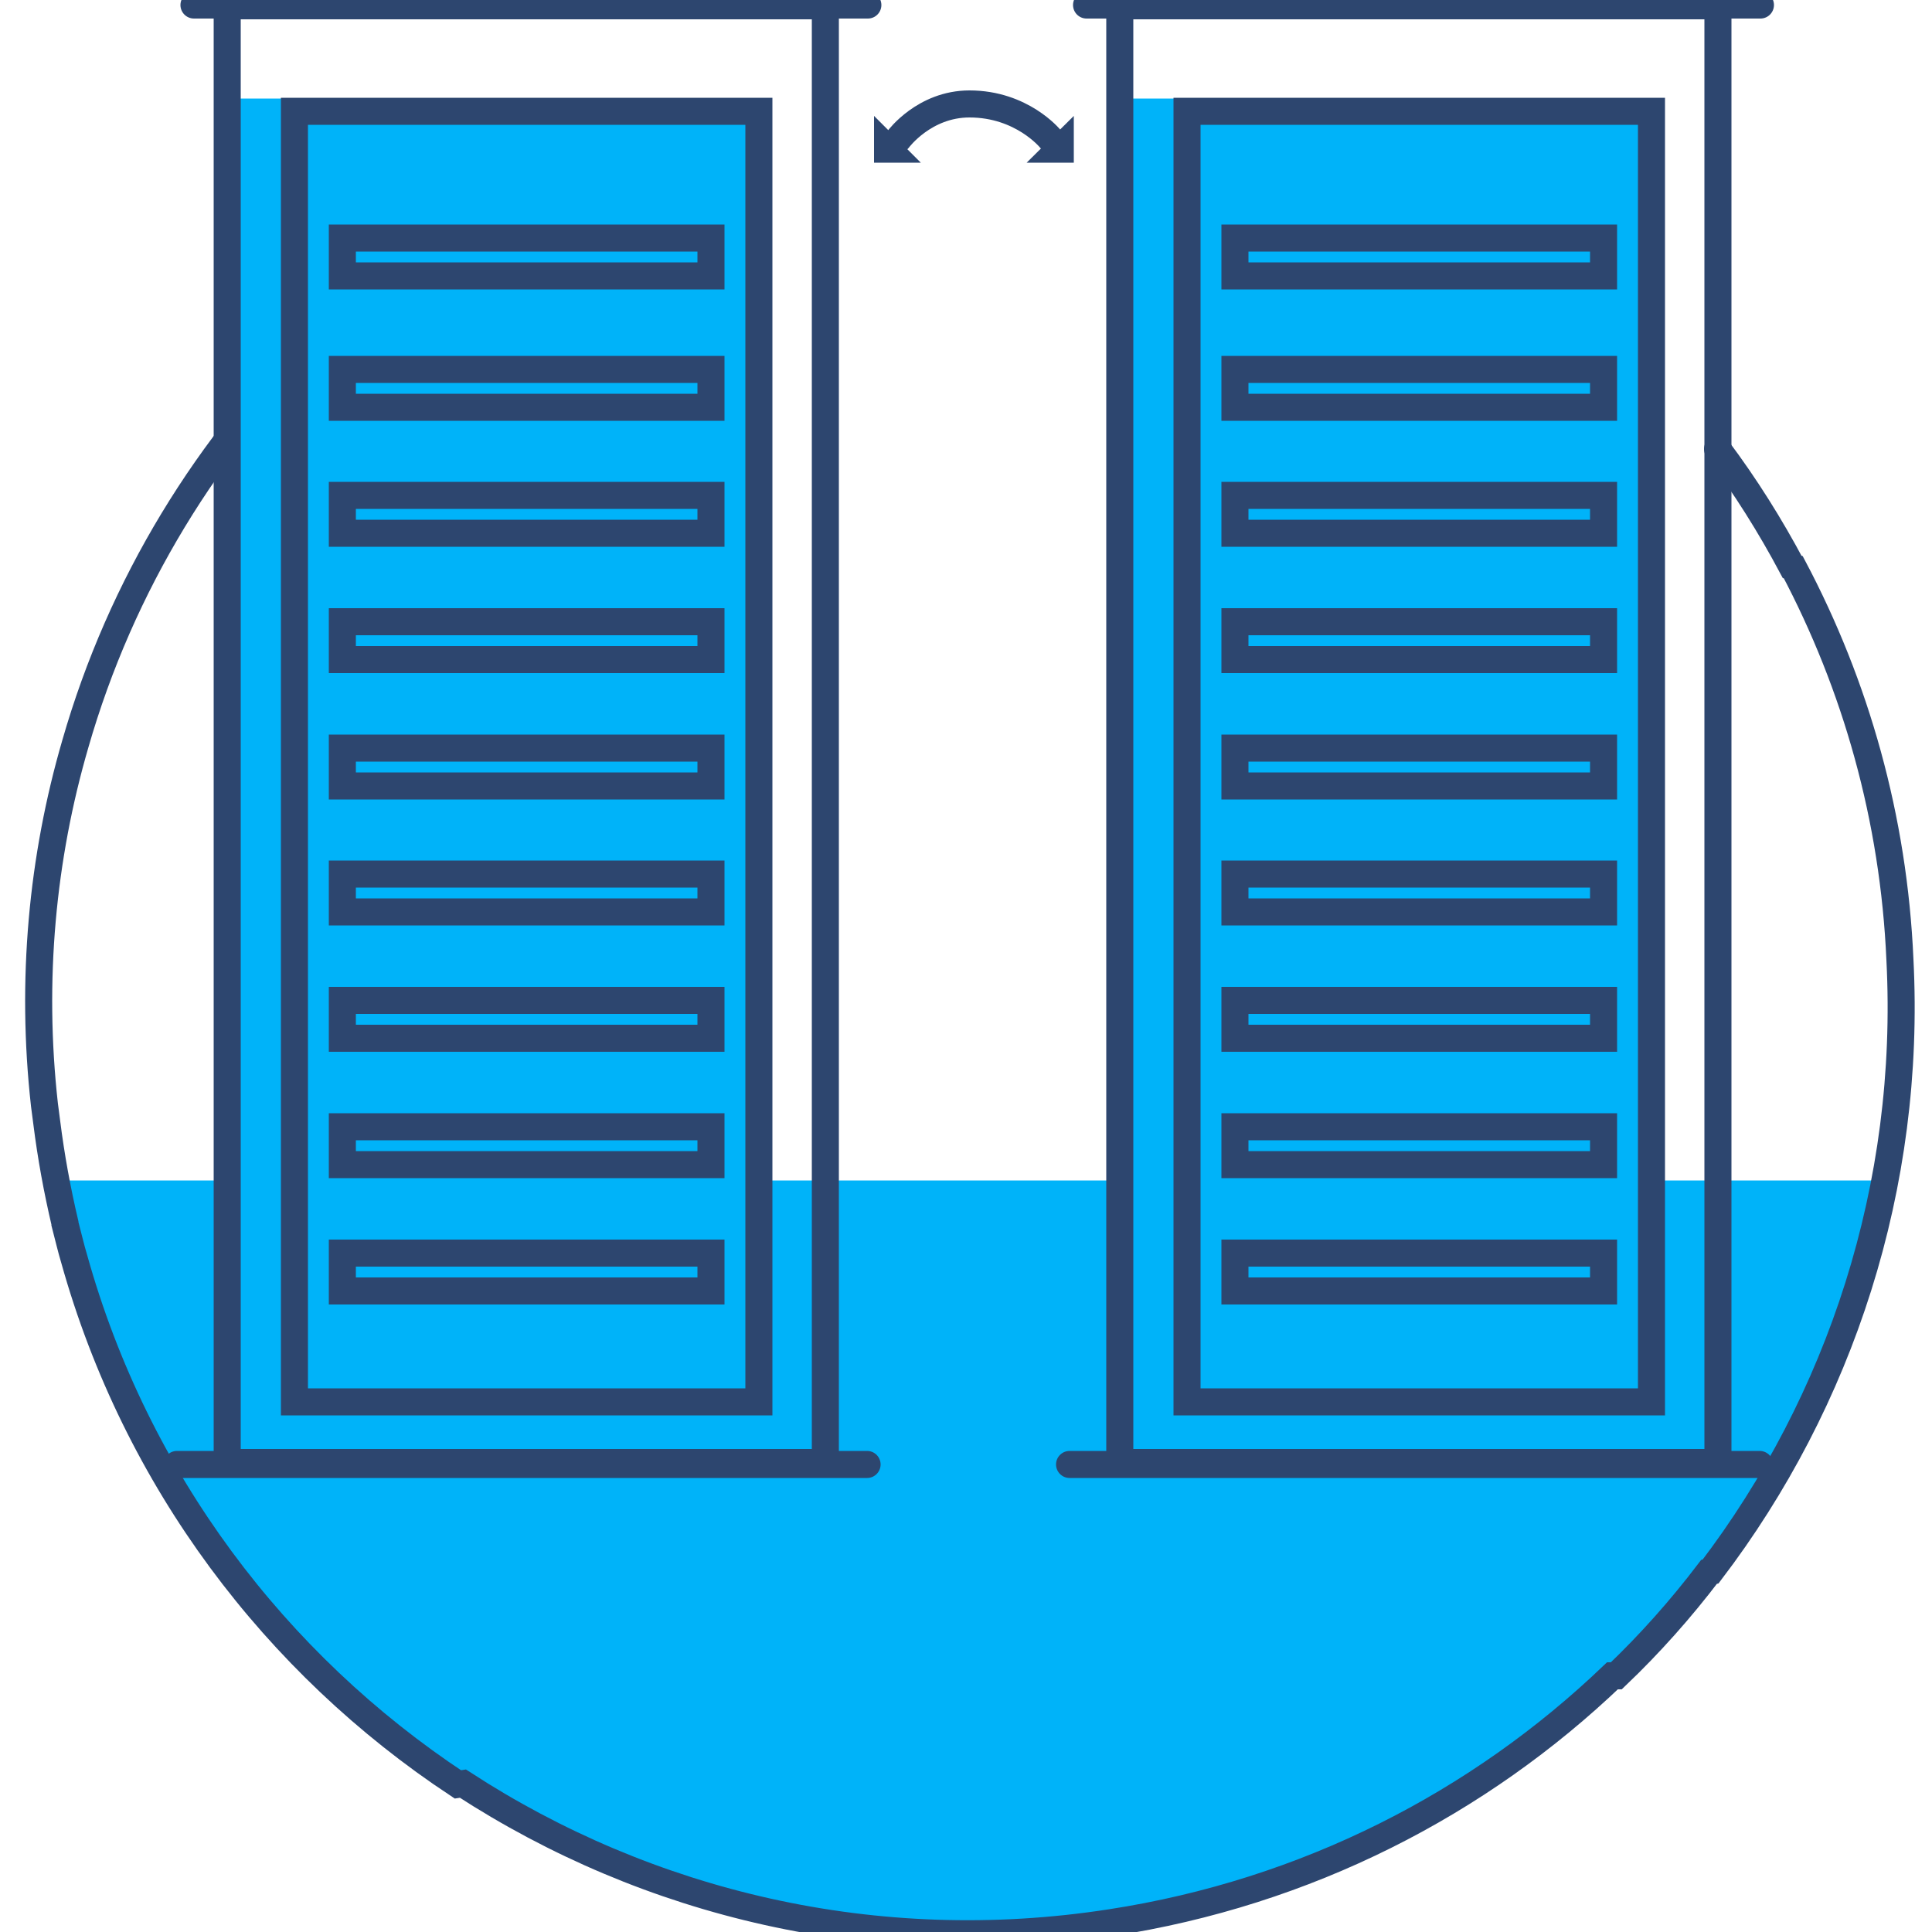 <?xml version="1.0" encoding="utf-8"?>
<!-- Generator: Adobe Illustrator 21.0.0, SVG Export Plug-In . SVG Version: 6.00 Build 0)  -->
<svg version="1.1" id="Слой_1" xmlns="http://www.w3.org/2000/svg" xmlns:xlink="http://www.w3.org/1999/xlink" x="0px" y="0px"
	 viewBox="0 0 500 500" style="enable-background:new 0 0 500 500;" xml:space="preserve">
<style type="text/css">
	.st0{fill:#00B3F9;}
	.st1{fill:none;stroke:#2D466F;stroke-width:7;stroke-linecap:round;stroke-miterlimit:10;}
	.st2{fill:#2D466F;}
</style>
<path class="st0" d="M250.9,500c117.2,0,214.7-83.7,236.3-194.5H14.6C36.2,416.3,133.8,500,250.9,500z"/>
<path class="st1" d="M180.4,30.1c-26.3,8-50.7,20.5-72.3,36.4"/>
<path class="st1" d="M392.4,65.5c-17.5-12.7-36.8-23.1-57.4-30.8"/>
<path class="st1" d="M392.4,65.5"/>
<path class="st1" d="M271.8,35.9c0,0-7.3-9-20.9-9c-11.7,0-18.4,9.1-18.4,9.1"/>
<path class="st1" d="M83.7,85.9c-29.9,28.9-52.4,65.5-64.2,106.6c-8.6,29.5-11.6,61.2-8,93.4c0.1,0.8,0.2,1.6,0.3,2.3
	c0.1,0.8,0.2,1.5,0.3,2.3c1.1,8.8,2.7,17.5,4.7,26c0,0.1,0,0.1,0,0.2c0.4,1.6,0.8,3.1,1.2,4.7c0.2,0.8,0.4,1.5,0.6,2.3
	c0.2,0.7,0.4,1.4,0.6,2.1c16,57.3,52.1,104.8,99.3,136l1.3-0.2c47.8,31.1,106.8,45.4,167.6,36c50.8-7.8,95.4-30.9,129.9-63.9l1,0
	c8.7-8.3,16.7-17.3,24-26.9l0.4-0.1c33.6-44.1,52-99.8,49-158.3c-1.6-36.6-11.4-71-27.6-101.6l-0.3-0.1
	c-5.7-10.7-12.1-20.9-19.3-30.5"/>
<g>
	<path class="st0" d="M196.4,378.5H58.8V26.5c0-0.6,0.4-1,1-1h135.6c0.6,0,1,0.4,1,1V378.5z"/>
	<path class="st1" d="M213.6,378.5H58.8V2.5c0-0.6,0.4-1,1-1h152.8c0.6,0,1,0.4,1,1V378.5z"/>
	<path class="st1" d="M45.8,379h178.6"/>
	<rect x="76.2" y="28.8" class="st1" width="120.2" height="334"/>
	<rect x="88.6" y="95.6" class="st1" width="95.4" height="9.8"/>
	<rect x="88.6" y="61.6" class="st1" width="95.4" height="9.8"/>
	<line class="st1" x1="50.2" y1="1.3" x2="224.6" y2="1.3"/>
	<rect x="88.6" y="128.2" class="st1" width="95.4" height="9.8"/>
	<rect x="88.6" y="160.9" class="st1" width="95.4" height="9.8"/>
	<rect x="88.6" y="193.6" class="st1" width="95.4" height="9.8"/>
	<rect x="88.6" y="226.2" class="st1" width="95.4" height="9.8"/>
	<rect x="88.6" y="258.9" class="st1" width="95.4" height="9.8"/>
	<rect x="88.6" y="291.6" class="st1" width="95.4" height="9.8"/>
	<rect x="88.6" y="324.3" class="st1" width="95.4" height="9.8"/>
	<g>
		<path class="st1" d="M113.4,329.2"/>
	</g>
</g>
<g>
	<path class="st0" d="M427.4,378.5H289.8V26.5c0-0.6,0.4-1,1-1h135.6c0.6,0,1,0.4,1,1V378.5z"/>
	<path class="st1" d="M444.6,378.5H289.8V2.5c0-0.6,0.4-1,1-1h152.8c0.6,0,1,0.4,1,1V378.5z"/>
	<path class="st1" d="M276.8,379h178.6"/>
	<rect x="307.2" y="28.8" class="st1" width="120.2" height="334"/>
	<rect x="319.6" y="95.6" class="st1" width="95.4" height="9.8"/>
	<rect x="319.6" y="61.6" class="st1" width="95.4" height="9.8"/>
	<line class="st1" x1="281.2" y1="1.3" x2="455.6" y2="1.3"/>
	<rect x="319.6" y="128.2" class="st1" width="95.4" height="9.8"/>
	<rect x="319.6" y="160.9" class="st1" width="95.4" height="9.8"/>
	<rect x="319.6" y="193.6" class="st1" width="95.4" height="9.8"/>
	<rect x="319.6" y="226.2" class="st1" width="95.4" height="9.8"/>
	<rect x="319.6" y="258.9" class="st1" width="95.4" height="9.8"/>
	<rect x="319.6" y="291.6" class="st1" width="95.4" height="9.8"/>
	<rect x="319.6" y="324.3" class="st1" width="95.4" height="9.8"/>
	<g>
		<path class="st1" d="M344.4,329.2"/>
	</g>
</g>
<polygon class="st2" points="226.2,30 226.2,42.1 238.3,42.1 "/>
<polygon class="st2" points="277.9,30 277.9,42.1 265.7,42.1 "/>
</svg>
